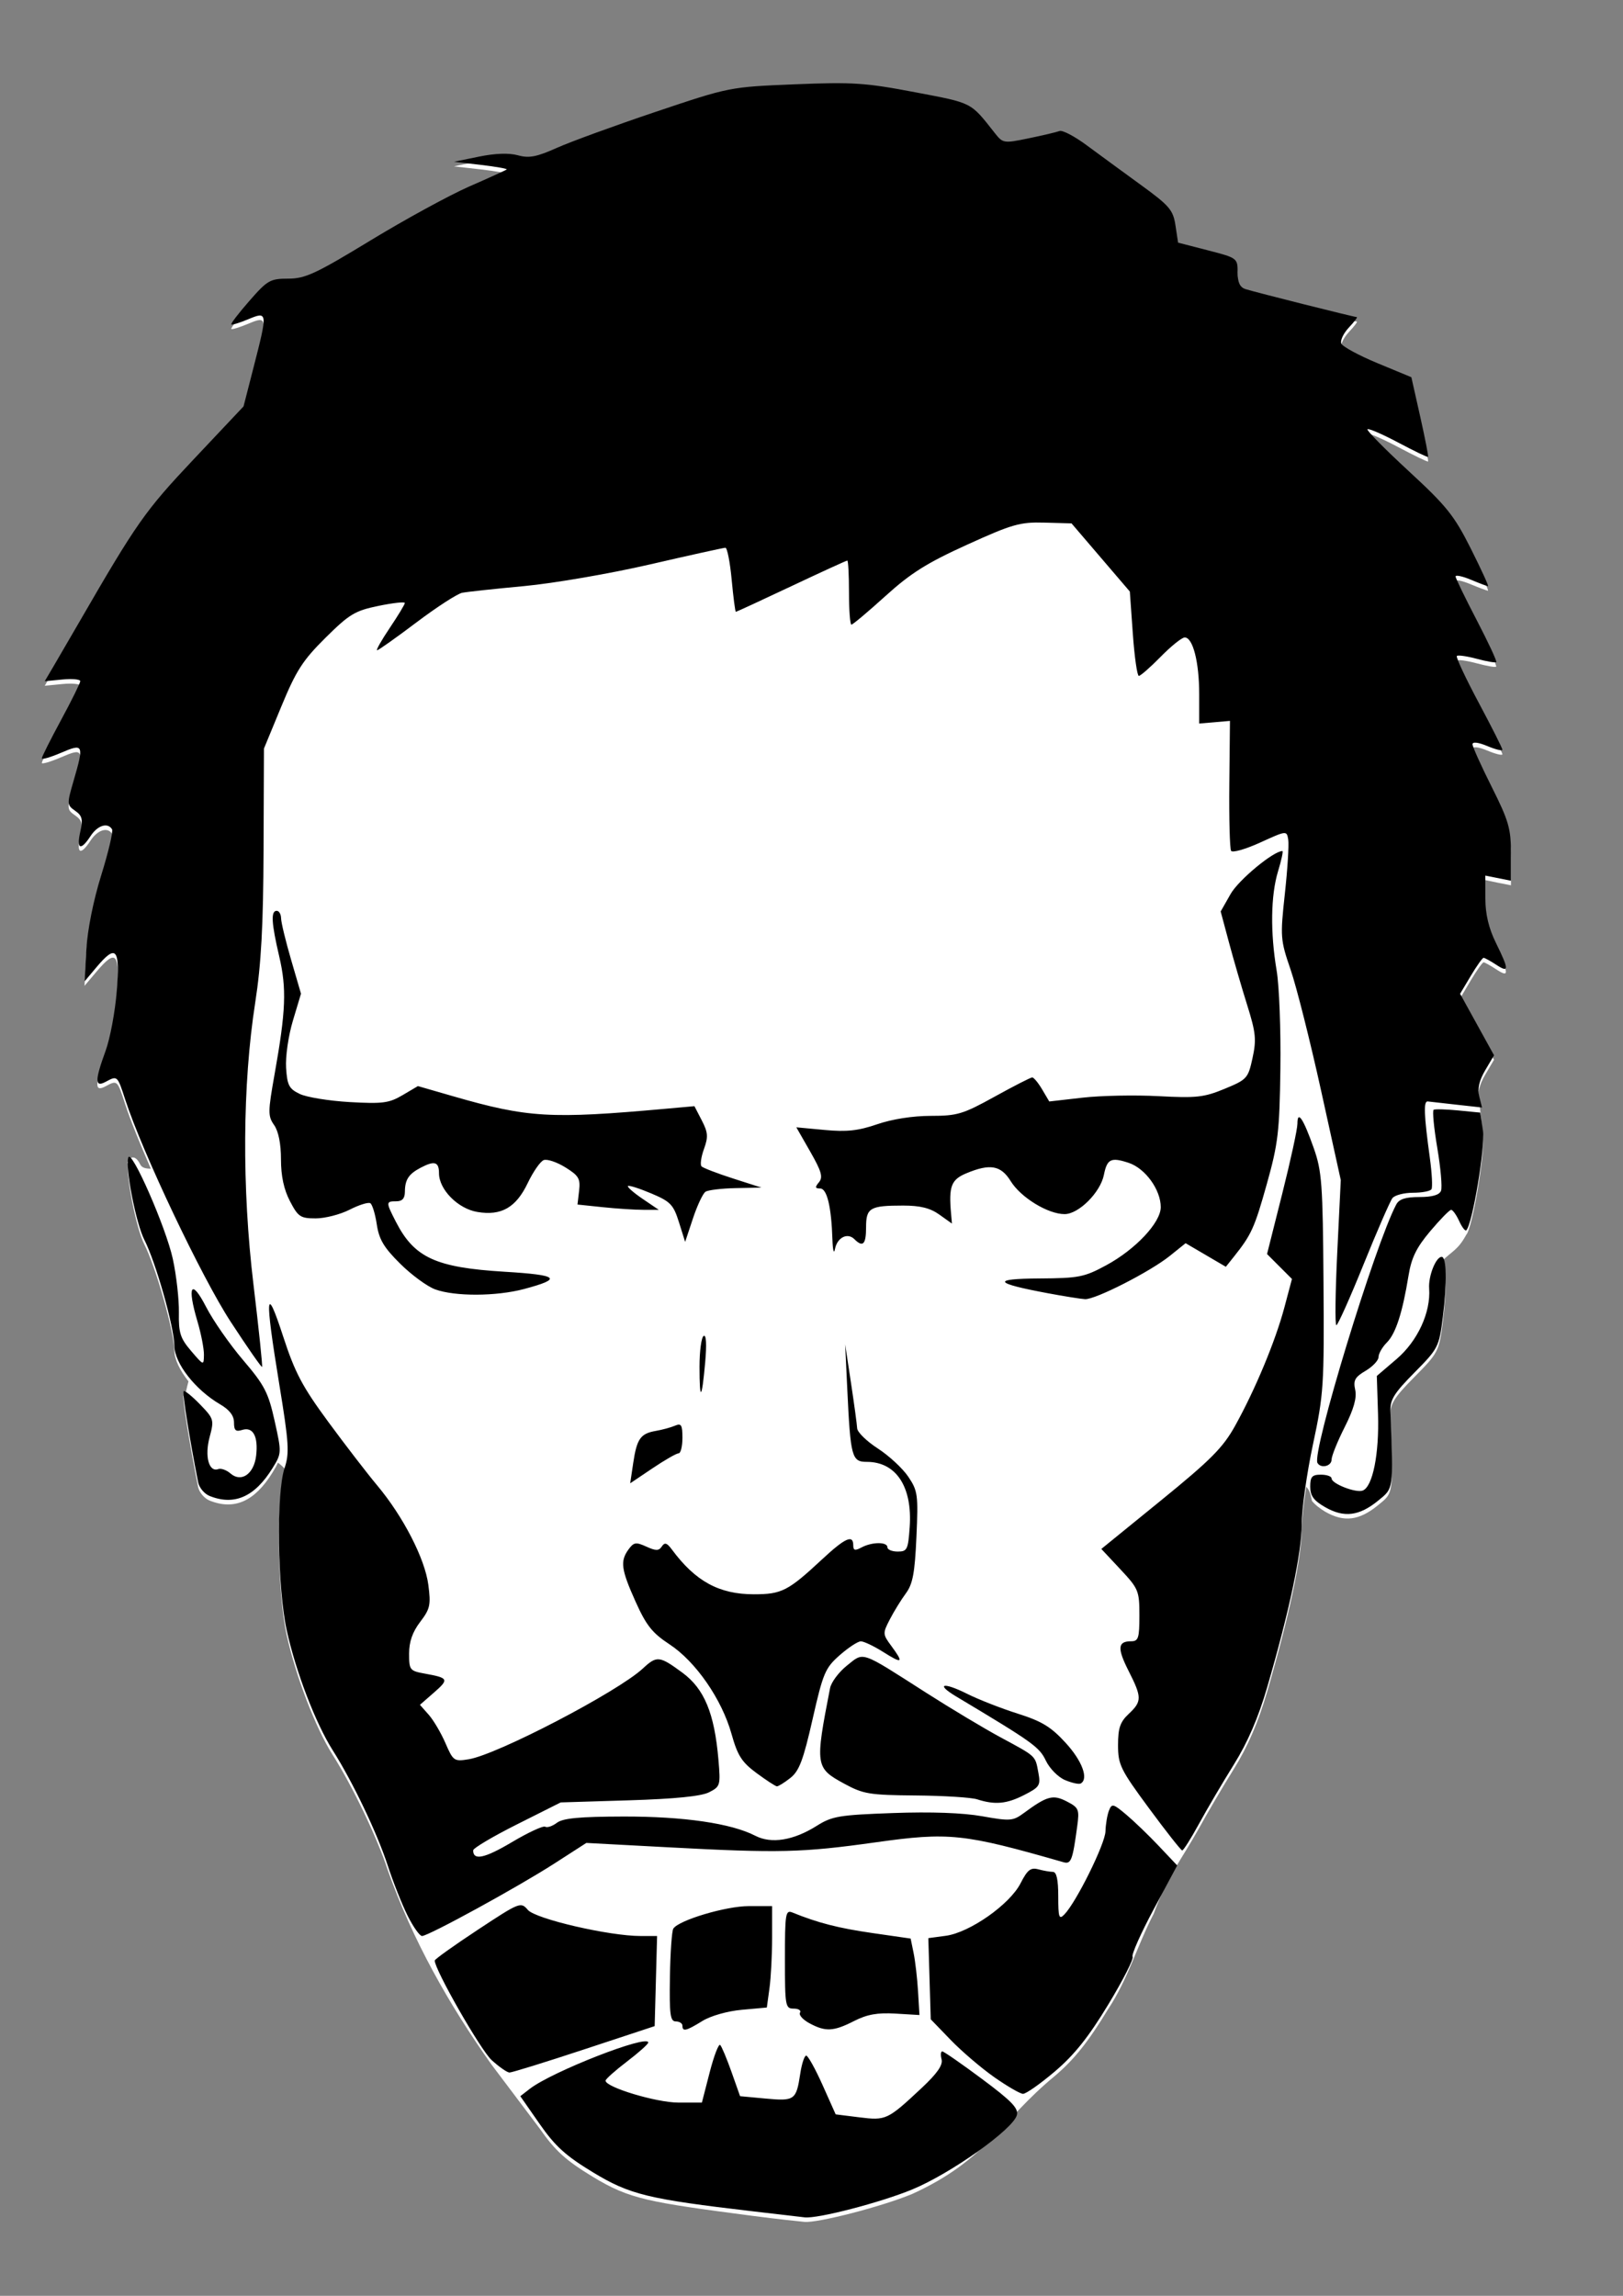 <?xml version="1.0" encoding="UTF-8" standalone="no"?>
<!-- Created with Inkscape (http://www.inkscape.org/) -->
<svg
   xmlns:dc="http://purl.org/dc/elements/1.1/"
   xmlns:cc="http://creativecommons.org/ns#"
   xmlns:rdf="http://www.w3.org/1999/02/22-rdf-syntax-ns#"
   xmlns:svg="http://www.w3.org/2000/svg"
   xmlns="http://www.w3.org/2000/svg"
   xmlns:sodipodi="http://sodipodi.sourceforge.net/DTD/sodipodi-0.dtd"
   xmlns:inkscape="http://www.inkscape.org/namespaces/inkscape"
   width="744.094"
   height="1052.362"
   id="svg2"
   sodipodi:version="0.32"
   inkscape:version="0.46"
   sodipodi:docname="HouseMD.svg"
   inkscape:output_extension="org.inkscape.output.svg.inkscape">
  <rect width="100%" height="100%" fill="#808080" stroke="none"/>
  <defs
     id="defs4">
    <inkscape:perspective
       sodipodi:type="inkscape:persp3d"
       inkscape:vp_x="0 : 526.18109 : 1"
       inkscape:vp_y="0 : 1000 : 0"
       inkscape:vp_z="744.09448 : 526.18109 : 1"
       inkscape:persp3d-origin="372.04724 : 350.78739 : 1"
       id="perspective10" />
    <inkscape:perspective
       sodipodi:type="inkscape:persp3d"
       inkscape:vp_x="0 : 526.18109 : 1"
       inkscape:vp_y="0 : 1000 : 0"
       inkscape:vp_z="744.09448 : 526.18109 : 1"
       inkscape:persp3d-origin="372.04724 : 350.78739 : 1"
       id="perspective2390" />
    <inkscape:perspective
       id="perspective2396"
       inkscape:persp3d-origin="372.04724 : 350.78739 : 1"
       inkscape:vp_z="744.09448 : 526.18109 : 1"
       inkscape:vp_y="0 : 1000 : 0"
       inkscape:vp_x="0 : 526.18109 : 1"
       sodipodi:type="inkscape:persp3d" />
  </defs>
  <sodipodi:namedview
     id="base"
     pagecolor="#ffffff"
     bordercolor="#666666"
     borderopacity="1.0"
     gridtolerance="10000"
     guidetolerance="10"
     objecttolerance="10"
     inkscape:pageopacity="0.0"
     inkscape:pageshadow="2"
     inkscape:zoom="0.49497475"
     inkscape:cx="536.72639"
     inkscape:cy="659.26276"
     inkscape:document-units="px"
     inkscape:current-layer="layer1"
     showgrid="false"
     inkscape:window-width="1280"
     inkscape:window-height="904"
     inkscape:window-x="-4"
     inkscape:window-y="-4" />
  <g
     inkscape:label="Layer 1"
     inkscape:groupmode="layer"
     id="layer1">
    <g
       id="g2445"
       transform="matrix(1.958,0,0,1.958,1195.077,-347.485)">
      <path
         sodipodi:nodetypes="csssscccssssssscccscccsssssssssscccsssscsccssccssssccssscccssscccccssscccsssscccccccccssscccccssssssssssssssssscccssssscccssssssc"
         id="path2422"
         d="M -415.783,198.01 C -418.158,198.035 -420.909,198.152 -424.315,198.291 C -439.525,198.911 -439.549,198.894 -456.815,204.697 C -466.318,207.892 -476.73,211.685 -479.971,213.135 C -484.731,215.265 -486.482,215.607 -489.096,214.885 C -491.186,214.308 -494.426,214.42 -498.221,215.197 L -504.065,216.416 L -497.721,217.135 C -494.226,217.544 -491.526,218.025 -491.721,218.197 C -491.916,218.37 -495.856,220.182 -500.471,222.197 C -505.086,224.213 -515.493,229.895 -523.596,234.822 C -536.435,242.631 -538.911,243.76 -542.877,243.76 C -547.111,243.76 -547.741,244.143 -551.971,248.979 C -554.472,251.837 -556.363,254.305 -556.19,254.479 C -556.016,254.652 -554.23,254.099 -552.221,253.26 C -547.684,251.364 -547.661,251.588 -550.971,264.479 L -553.346,273.666 L -565.033,286.072 C -576.451,298.183 -578.321,300.826 -591.877,324.26 C -594.104,328.11 -596.816,332.781 -597.908,334.635 L -599.877,338.01 L -595.721,337.604 C -593.435,337.386 -591.565,337.578 -591.565,338.01 C -591.565,338.442 -593.59,342.526 -596.065,347.104 C -598.54,351.681 -600.565,355.725 -600.565,356.072 C -600.565,356.42 -598.54,355.821 -596.065,354.76 C -590.775,352.492 -590.674,352.793 -593.19,361.447 C -594.73,366.747 -594.708,367.006 -592.783,368.354 C -591.125,369.515 -590.906,370.338 -591.565,373.26 C -592.493,377.376 -591.472,377.792 -589.158,374.26 C -587.51,371.744 -585.154,371.005 -584.127,372.666 C -583.823,373.159 -584.969,377.996 -586.658,383.416 C -588.508,389.348 -589.911,396.245 -590.158,400.76 L -590.565,408.26 L -587.815,405.01 C -583.154,399.462 -582.247,400.503 -583.033,410.51 C -583.411,415.322 -584.596,421.664 -585.658,424.572 C -588.199,431.528 -588.201,433.152 -585.658,431.791 C -582.872,430.3 -582.906,430.265 -581.033,436.01 C -579.803,439.784 -577.607,445.189 -575.033,451.072 C -576.184,451.068 -577.11,450.887 -577.502,450.104 C -578.745,447.617 -579.941,448.333 -580.533,449.604 L -580.377,449.979 C -580.792,453.177 -578.434,465.127 -576.565,468.791 C -573.865,474.084 -569.583,489.215 -569.533,493.635 C -569.51,495.708 -568.225,498.336 -566.221,500.854 C -566.637,502.409 -566.956,503.779 -566.971,504.354 C -567.177,504.241 -567.322,504.173 -567.377,504.229 C -567.725,504.577 -566.024,515.195 -563.971,525.572 C -563.721,526.834 -562.504,528.269 -561.283,528.76 C -555.49,531.091 -550.726,528.961 -546.565,522.229 C -545.968,521.264 -545.56,520.565 -545.283,519.885 C -544.654,520.373 -543.988,520.888 -543.533,521.541 C -543.603,521.783 -543.669,522.01 -543.752,522.26 C -545.721,528.192 -545.41,550.315 -543.221,560.26 C -541.098,569.903 -536.477,581.974 -532.471,588.291 C -527.805,595.648 -522.041,607.659 -519.565,615.26 C -513.821,631.549 -505.231,646.79 -495.252,660.822 L -484.002,675.76 C -480.369,680.974 -477.893,683.228 -471.502,687.104 C -462.895,692.323 -458.611,693.009 -434.065,696.229 C -428.68,696.935 -422.813,697.563 -421.94,697.635 C -418.895,697.886 -404.191,694.162 -396.783,691.104 C -379.16,683.073 -376.072,673.913 -363.377,663.479 C -358.819,659.607 -355.507,655.444 -350.908,647.854 C -346.248,640.84 -344.08,632.929 -340.221,625.51 C -337.053,616.796 -333.824,613.008 -329.627,605.51 C -327.752,602.072 -324.089,595.838 -321.471,591.635 C -318.226,586.426 -315.735,580.668 -313.658,573.541 C -308.488,555.792 -305.565,542.069 -305.565,535.416 C -305.565,533.375 -305.121,529.632 -304.502,525.541 C -303.578,526.44 -303.426,527.665 -303.158,528.854 C -302.355,529.844 -301.186,530.689 -300.033,531.385 C -295.645,533.893 -292.11,533.461 -287.69,529.854 C -284.032,526.869 -284.121,527.505 -284.815,508.979 C -284.917,506.23 -283.983,504.698 -279.19,499.854 C -273.597,494.202 -273.391,493.87 -272.502,486.791 C -271.515,478.929 -271.639,472.763 -272.783,472.76 C -270.287,470.288 -269.002,470.145 -267.033,466.541 C -265.594,465.101 -262.56,447.041 -263.127,443.26 L -264.002,435.197 C -264.45,433.413 -264.002,431.456 -262.596,429.072 L -260.533,425.572 L -264.502,418.385 L -268.471,411.197 L -265.971,406.979 C -264.59,404.663 -263.234,402.76 -262.971,402.76 C -262.708,402.76 -261.389,403.497 -260.033,404.385 C -256.974,406.39 -256.988,405.578 -260.096,399.26 C -261.777,395.843 -262.558,392.558 -262.565,388.885 L -262.565,383.51 L -259.565,384.135 L -256.565,384.729 L -256.565,378.229 C -256.565,372.525 -257.113,370.628 -261.065,362.76 C -263.54,357.832 -265.565,353.36 -265.565,352.791 C -265.565,352.162 -264.197,352.307 -262.065,353.197 C -260.14,354.002 -258.565,354.379 -258.565,354.041 C -258.565,353.703 -261.095,348.747 -264.158,343.01 C -267.222,337.273 -269.51,332.362 -269.252,332.104 C -268.994,331.846 -266.876,332.138 -264.565,332.76 C -262.254,333.382 -260.23,333.738 -260.033,333.541 C -259.837,333.344 -261.886,328.93 -264.596,323.729 C -267.306,318.527 -269.516,313.93 -269.533,313.51 C -269.551,313.09 -267.963,313.428 -265.971,314.26 C -263.979,315.092 -262.153,315.76 -261.94,315.76 C -261.726,315.76 -263.537,311.794 -265.971,306.947 C -269.857,299.209 -271.652,297.011 -280.533,288.822 C -286.096,283.694 -290.414,279.297 -290.158,279.041 C -289.903,278.786 -286.683,280.164 -282.971,282.135 C -279.259,284.106 -276.094,285.638 -275.971,285.51 C -275.847,285.382 -276.677,281.139 -277.815,276.072 L -279.908,266.854 L -287.846,263.572 C -292.21,261.764 -295.99,259.694 -296.283,258.979 C -296.576,258.263 -295.799,256.576 -294.533,255.229 C -293.268,253.882 -292.415,252.76 -292.658,252.76 C -293.266,252.76 -316.412,246.962 -318.721,246.229 C -320.046,245.808 -320.565,244.679 -320.565,242.291 C -320.565,238.982 -320.65,238.908 -327.533,237.135 L -334.533,235.354 L -335.127,231.291 C -335.679,227.664 -336.512,226.703 -343.315,221.76 C -347.478,218.735 -353.173,214.58 -355.971,212.51 C -358.769,210.44 -361.616,208.941 -362.283,209.197 C -362.951,209.454 -366.202,210.235 -369.502,210.916 C -375.359,212.126 -375.529,212.08 -377.408,209.697 C -383.209,202.345 -382.497,202.728 -396.096,200.135 C -404.804,198.475 -408.659,197.934 -415.783,198.01 z"
         style="fill:#ffffff" />
      <path
         sodipodi:nodetypes="cccscccssscccscccsscccssssssscccccccsssssssscccssssccssscccccsccsssccccccsccssssccccccsccsssssssssssscccsssssscccsssssssssssssscccsccssssscccscccccsssssssssccssssssssccssssssssssssssscccsssssssssssssccssssssccsssscccssssssccssssssssssssssssssssssccssssccccssssscccsssssssssssccssccsssscccsssssssssscccscccssssssscccsssssssssscccssssscccssssssssssssssssssccccsssccccccccssssssscccssssscccccssscccccsssssssssssssssssscccsssccsssssssscccssssssscccsssscccsssscccssssscccccsccsssssssssssscccsssccccccsscccscccssccccccsssssssssssc"
         id="path2443"
         d="M -427.565,698.703 L -427.565,698.703 z M -434.065,695.157 C -458.654,692.287 -462.895,691.253 -471.503,686.034 C -477.894,682.159 -480.365,679.918 -483.998,674.703 L -488.526,668.203 L -486.295,666.474 C -481.097,662.445 -458.565,653.643 -458.565,655.642 C -458.565,656 -460.815,658.008 -463.565,660.105 C -466.315,662.202 -468.565,664.21 -468.565,664.566 C -468.565,666.114 -456.64,669.703 -451.497,669.703 L -446.008,669.703 L -444.187,662.636 C -443.186,658.749 -442.077,655.857 -441.724,656.211 C -441.371,656.564 -440.178,659.407 -439.073,662.528 L -437.065,668.203 L -431.065,668.762 C -424.296,669.392 -423.912,669.117 -422.98,662.953 C -422.627,660.616 -421.999,658.703 -421.585,658.703 C -421.171,658.703 -419.449,661.798 -417.757,665.581 L -414.682,672.458 L -409.142,673.15 C -402.892,673.931 -402.552,673.771 -394.56,666.296 C -390.916,662.887 -389.539,660.91 -389.886,659.583 C -390.156,658.549 -390.082,657.71 -389.721,657.718 C -389.36,657.726 -385.165,660.636 -380.399,664.185 C -373.481,669.336 -371.84,671.039 -372.257,672.634 C -373.121,675.937 -387.716,686.306 -396.759,690.039 C -404.166,693.098 -418.886,696.92 -421.922,696.572 C -422.55,696.5 -428.015,695.864 -434.065,695.157 z M -377.565,663.744 C -380.59,661.621 -385.17,657.707 -387.743,655.044 L -392.421,650.203 L -392.704,640.703 L -392.986,631.203 L -388.885,630.651 C -383.294,629.897 -373.916,623.313 -371.395,618.37 C -369.787,615.218 -369.023,614.614 -367.244,615.091 C -366.045,615.413 -364.502,615.682 -363.815,615.69 C -362.962,615.699 -362.565,617.52 -362.565,621.417 C -362.565,626.38 -362.377,626.939 -361.14,625.667 C -358.342,622.79 -351.591,609.148 -351.508,606.203 C -351.462,604.553 -351.096,602.369 -350.695,601.349 C -350.019,599.631 -349.721,599.701 -346.624,602.307 C -344.786,603.854 -341.354,607.159 -338.998,609.653 L -334.715,614.186 L -340.209,624.428 C -343.23,630.062 -345.457,635.069 -345.156,635.555 C -344.856,636.041 -347.432,641.097 -350.882,646.791 C -355.48,654.381 -358.812,658.552 -363.37,662.423 C -366.789,665.327 -370.144,667.68 -370.826,667.652 C -371.507,667.625 -374.54,665.866 -377.565,663.744 z M -495.246,659.749 C -497.809,657.416 -508.565,638.604 -508.565,636.453 C -508.565,636.146 -504.038,632.91 -498.505,629.262 C -488.643,622.758 -488.413,622.667 -486.755,624.596 C -484.937,626.713 -467.711,630.703 -460.392,630.703 L -456.497,630.703 L -456.781,641.252 L -457.065,651.8 L -473.565,657.244 C -482.64,660.238 -490.515,662.678 -491.065,662.666 C -491.615,662.654 -493.496,661.342 -495.246,659.749 z M -450.565,651.703 C -450.565,651.153 -451.261,650.703 -452.113,650.703 C -453.422,650.703 -453.635,649.098 -453.495,640.322 C -453.404,634.612 -453.045,629.504 -452.697,628.97 C -451.407,626.992 -440.373,623.703 -435.027,623.703 L -429.565,623.703 L -429.565,631.064 C -429.565,635.112 -429.843,640.454 -430.183,642.935 L -430.801,647.447 L -436.658,647.978 C -440.041,648.285 -443.947,649.394 -445.907,650.606 C -449.707,652.954 -450.565,653.156 -450.565,651.703 z M -420.844,651.116 C -422.373,650.287 -423.359,649.18 -423.035,648.656 C -422.711,648.132 -423.373,647.703 -424.506,647.703 C -426.466,647.703 -426.565,647.147 -426.565,636.096 C -426.565,625.437 -426.422,624.547 -424.815,625.202 C -418.873,627.622 -414.029,628.866 -406.095,630.01 L -397.126,631.303 L -396.425,634.732 C -396.039,636.618 -395.575,640.646 -395.394,643.682 L -395.065,649.203 L -400.689,648.869 C -404.906,648.618 -407.337,649.056 -410.399,650.619 C -415.198,653.067 -417.081,653.157 -420.844,651.116 z M -514.909,625.953 C -516.217,623.341 -518.313,618.053 -519.567,614.203 C -522.043,606.602 -527.777,594.592 -532.442,587.235 C -536.449,580.918 -541.084,568.847 -543.206,559.203 C -545.395,549.258 -545.702,527.124 -543.734,521.193 C -542.554,517.639 -542.697,515.384 -544.984,501.41 C -548.394,480.568 -548.159,477.754 -544.058,490.335 C -541.296,498.807 -539.565,502.085 -533.494,510.335 C -529.5,515.763 -524.348,522.453 -522.046,525.203 C -515.941,532.493 -510.868,542.348 -510.063,548.481 C -509.443,553.2 -509.644,554.119 -511.967,557.164 C -513.769,559.526 -514.565,561.802 -514.565,564.591 C -514.565,568.451 -514.414,568.64 -510.815,569.289 C -505.311,570.282 -505.167,570.593 -508.756,573.726 L -512.027,576.582 L -509.981,578.893 C -508.855,580.163 -507.088,583.16 -506.053,585.552 C -504.243,589.735 -504.036,589.879 -500.618,589.329 C -493.948,588.254 -465.757,573.567 -459.841,568.084 C -456.545,565.029 -455.965,565.091 -450.565,569.062 C -445.437,572.834 -443.066,578.565 -442.133,589.436 C -441.617,595.452 -441.694,595.718 -444.332,597.057 C -446.175,597.993 -452.275,598.605 -463.065,598.937 L -479.065,599.429 L -489.315,604.575 C -494.952,607.406 -499.565,610.141 -499.565,610.653 C -499.565,613.096 -496.891,612.531 -490.507,608.739 C -486.676,606.462 -483.163,604.834 -482.7,605.119 C -482.238,605.405 -481.005,604.993 -479.962,604.203 C -478.533,603.121 -474.687,602.759 -464.38,602.735 C -450.271,602.702 -439.126,604.327 -433.498,607.238 C -429.743,609.179 -424.562,608.34 -419.107,604.907 C -415.515,602.646 -413.864,602.369 -401.262,601.916 C -392.337,601.595 -384.871,601.864 -380.364,602.67 C -373.867,603.831 -373.159,603.78 -370.709,601.975 C -365.168,597.895 -363.811,597.524 -360.567,599.202 C -357.76,600.654 -357.59,601.055 -358.12,604.983 C -359.207,613.028 -359.557,613.941 -361.36,613.423 C -384.746,606.712 -388.111,606.357 -405.372,608.78 C -422.521,611.187 -427.93,611.319 -453.565,609.953 L -473.065,608.914 L -480.565,613.744 C -489.068,619.22 -510.042,630.703 -511.541,630.703 C -512.085,630.703 -513.601,628.566 -514.909,625.953 z M -341.315,600.803 C -348.019,591.712 -348.565,590.6 -348.565,586.012 C -348.565,582.014 -348.08,580.596 -346.065,578.703 C -342.949,575.776 -342.953,574.845 -346.1,568.632 C -348.79,563.324 -348.651,561.703 -345.506,561.703 C -343.798,561.703 -343.565,560.975 -343.565,555.66 C -343.565,549.887 -343.763,549.405 -348.021,544.853 L -352.477,540.089 L -338.517,528.736 C -326.855,519.251 -324,516.38 -321.172,511.293 C -316.454,502.805 -311.709,491.413 -309.614,483.545 L -307.842,476.888 L -310.76,473.97 L -313.678,471.051 L -310.121,456.928 C -308.165,449.16 -306.565,441.792 -306.565,440.554 C -306.565,437.273 -305.19,439.313 -302.757,446.203 C -300.834,451.649 -300.622,454.56 -300.456,477.703 C -300.283,501.864 -300.413,503.854 -302.919,515.591 C -304.374,522.404 -305.565,530.845 -305.565,534.349 C -305.565,541.002 -308.47,554.715 -313.641,572.464 C -315.717,579.591 -318.202,585.352 -321.447,590.561 C -324.065,594.764 -327.742,601.016 -329.617,604.453 C -331.492,607.891 -333.26,610.687 -333.545,610.668 C -333.831,610.649 -337.327,606.209 -341.315,600.803 z M -381.565,598.703 C -382.94,598.263 -389.404,597.858 -395.929,597.803 C -406.796,597.712 -408.207,597.478 -412.703,595.031 C -419.453,591.358 -419.533,590.815 -415.997,572.68 C -415.727,571.292 -413.946,568.912 -412.04,567.391 C -407.989,564.159 -409.101,563.779 -393.565,573.711 C -387.79,577.402 -379.915,582.122 -376.065,584.199 C -367.63,588.749 -367.974,588.428 -367.223,592.446 C -366.663,595.443 -366.916,595.842 -370.551,597.696 C -374.665,599.795 -377.38,600.043 -381.565,598.703 z M -433.212,592.559 C -436.674,590.001 -437.644,588.482 -439.077,583.375 C -441.354,575.26 -447.459,566.444 -453.586,562.422 C -457.619,559.775 -459.031,558.002 -461.528,552.444 C -464.926,544.882 -465.187,542.936 -463.174,540.184 C -461.954,538.515 -461.445,538.437 -459.015,539.544 C -456.767,540.568 -456.084,540.56 -455.386,539.504 C -454.718,538.493 -454.198,538.648 -453.049,540.203 C -447.532,547.667 -441.975,550.703 -433.827,550.703 C -427.326,550.703 -425.831,549.938 -417.874,542.533 C -412.466,537.5 -410.565,536.643 -410.565,539.238 C -410.565,540.446 -410.152,540.553 -408.63,539.738 C -406.166,538.419 -402.565,538.399 -402.565,539.703 C -402.565,540.253 -401.481,540.703 -400.157,540.703 C -397.939,540.703 -397.718,540.25 -397.349,534.953 C -396.693,525.536 -400.532,519.703 -407.388,519.703 C -410.916,519.703 -411.207,518.623 -411.962,502.703 L -412.46,492.203 L -411.098,501.203 C -410.349,506.153 -409.698,510.944 -409.651,511.849 C -409.603,512.754 -407.427,514.878 -404.815,516.569 C -402.202,518.26 -398.993,521.233 -397.684,523.176 C -395.458,526.479 -395.333,527.395 -395.771,537.241 C -396.149,545.727 -396.629,548.299 -398.247,550.488 C -399.351,551.981 -401.041,554.724 -402.002,556.582 C -403.697,559.859 -403.686,560.047 -401.657,562.792 C -398.685,566.812 -399.025,567.069 -403.545,564.216 C -405.734,562.834 -408.096,561.71 -408.795,561.718 C -409.493,561.726 -411.72,563.189 -413.743,564.968 C -417.135,567.951 -417.629,569.118 -420.092,579.958 C -422.274,589.564 -423.226,592.078 -425.298,593.708 C -426.693,594.806 -428.111,595.685 -428.449,595.664 C -428.788,595.642 -430.931,594.245 -433.212,592.559 z M -360.976,594.198 C -362.591,593.517 -364.595,591.486 -365.476,589.637 C -366.995,586.45 -368.482,585.387 -386.441,574.642 C -391.422,571.661 -389.538,571.181 -383.914,573.997 C -381.247,575.333 -375.915,577.422 -372.065,578.64 C -366.388,580.436 -364.261,581.734 -360.815,585.502 C -356.946,589.731 -355.399,593.933 -357.315,595.005 C -357.727,595.236 -359.375,594.873 -360.976,594.198 z M -300.032,530.329 C -302.755,528.773 -303.565,527.668 -303.565,525.507 C -303.565,523.183 -303.137,522.703 -301.065,522.703 C -299.69,522.703 -298.565,523.099 -298.565,523.582 C -298.565,524.82 -292.874,527.036 -291.272,526.421 C -288.932,525.523 -287.394,517.836 -287.689,508.516 L -287.972,499.589 L -283.344,495.633 C -278.416,491.42 -275.314,484.701 -275.72,479.111 C -275.93,476.214 -274.138,471.701 -272.779,471.705 C -271.635,471.708 -271.513,477.854 -272.5,485.717 C -273.389,492.795 -273.57,493.15 -279.162,498.802 C -283.956,503.646 -284.89,505.158 -284.787,507.907 C -284.094,526.434 -284.007,525.799 -287.664,528.785 C -292.084,532.392 -295.644,532.836 -300.032,530.329 z M -561.285,527.683 C -562.506,527.192 -563.709,525.758 -563.959,524.496 C -566.012,514.119 -567.699,503.504 -567.351,503.156 C -567.118,502.923 -565.404,504.305 -563.542,506.227 C -560.265,509.608 -560.192,509.855 -561.279,513.929 C -562.475,518.408 -561.444,522.194 -559.247,521.394 C -558.597,521.158 -557.315,521.616 -556.398,522.413 C -553.862,524.618 -550.883,522.553 -550.379,518.242 C -549.855,513.747 -551.113,511.425 -553.639,512.227 C -555.167,512.712 -555.565,512.353 -555.565,510.486 C -555.565,508.889 -556.608,507.524 -558.815,506.234 C -564.627,502.834 -569.478,496.643 -569.524,492.565 C -569.573,488.145 -573.859,473.006 -576.559,467.714 C -578.531,463.849 -581.08,450.748 -580.31,448.44 C -579.602,446.321 -571.482,464.836 -569.888,472.203 C -569.054,476.053 -568.416,481.695 -568.469,484.741 C -568.551,489.505 -568.151,490.762 -565.605,493.741 C -562.652,497.196 -562.646,497.198 -562.605,494.635 C -562.583,493.222 -563.267,489.702 -564.125,486.813 C -566.611,478.44 -565.563,476.694 -562.097,483.434 C -560.465,486.607 -556.565,492.208 -553.431,495.881 C -548.414,501.76 -547.532,503.461 -546.053,510.109 C -544.395,517.564 -544.401,517.702 -546.541,521.164 C -550.702,527.897 -555.491,530.014 -561.285,527.683 z M -462.086,519.963 C -461.241,514.29 -460.381,513.072 -456.782,512.453 C -455.288,512.196 -453.277,511.649 -452.315,511.238 C -450.833,510.604 -450.565,511.043 -450.565,514.096 C -450.565,516.08 -450.969,517.703 -451.464,517.703 C -451.959,517.703 -454.711,519.283 -457.579,521.213 L -462.795,524.723 L -462.086,519.963 z M -301.871,519.953 C -303.246,517.527 -288.39,468.81 -283.423,459.453 C -282.749,458.184 -281.26,457.703 -277.998,457.703 C -274.956,457.703 -273.319,457.226 -272.935,456.227 C -272.624,455.414 -273.02,450.899 -273.816,446.192 C -274.612,441.486 -274.994,437.475 -274.664,437.28 C -274.334,437.085 -271.745,437.154 -268.91,437.433 L -263.756,437.939 L -263.121,442.178 C -262.554,445.96 -265.577,464.049 -267.017,465.489 C -267.277,465.749 -268.029,464.779 -268.688,463.332 C -269.347,461.886 -270.193,460.703 -270.569,460.703 C -270.944,460.703 -273.145,462.949 -275.459,465.693 C -278.696,469.532 -279.868,471.923 -280.542,476.062 C -281.963,484.795 -283.544,489.682 -285.617,491.756 C -286.688,492.827 -287.565,494.353 -287.565,495.147 C -287.565,495.941 -288.927,497.395 -290.593,498.379 C -293.109,499.865 -293.522,500.621 -293.033,502.846 C -292.623,504.714 -293.37,507.356 -295.505,511.585 C -297.188,514.919 -298.565,518.334 -298.565,519.175 C -298.565,520.728 -301.095,521.324 -301.871,519.953 z M -446.565,497.429 C -446.565,493.795 -446.13,490.553 -445.599,490.224 C -444.992,489.849 -444.858,492.15 -445.238,496.415 C -446.028,505.274 -446.565,505.684 -446.565,497.429 z M -556.359,486.881 C -563.126,476.513 -576.975,447.344 -581.014,434.953 C -582.887,429.208 -582.844,429.247 -585.63,430.738 C -588.173,432.099 -588.174,430.446 -585.634,423.491 C -584.571,420.583 -583.393,414.266 -583.015,409.453 C -582.229,399.446 -583.142,398.396 -587.803,403.944 L -590.541,407.203 L -590.13,399.703 C -589.883,395.189 -588.497,388.281 -586.648,382.349 C -584.958,376.929 -583.825,372.091 -584.129,371.599 C -585.156,369.937 -587.508,370.688 -589.157,373.203 C -591.471,376.735 -592.49,376.305 -591.561,372.188 C -590.902,369.267 -591.105,368.438 -592.763,367.277 C -594.688,365.929 -594.702,365.687 -593.161,360.388 C -590.645,351.733 -590.775,351.436 -596.065,353.703 C -598.54,354.764 -600.565,355.348 -600.565,355 C -600.565,354.652 -598.54,350.622 -596.065,346.045 C -593.59,341.467 -591.565,337.369 -591.565,336.936 C -591.565,336.504 -593.435,336.329 -595.72,336.547 L -599.876,336.943 L -597.89,333.573 C -596.798,331.72 -594.082,327.053 -591.855,323.203 C -578.299,299.77 -576.432,297.113 -565.014,285.002 L -553.331,272.611 L -550.968,263.407 C -547.658,250.517 -547.682,250.307 -552.218,252.203 C -554.228,253.043 -556.014,253.587 -556.187,253.414 C -556.361,253.24 -554.457,250.759 -551.956,247.901 C -547.726,243.065 -547.093,242.703 -542.859,242.703 C -538.893,242.703 -536.416,241.552 -523.577,233.744 C -515.475,228.816 -505.07,223.135 -500.455,221.119 C -495.84,219.104 -491.905,217.313 -491.709,217.141 C -491.514,216.968 -494.214,216.491 -497.709,216.082 L -504.065,215.337 L -498.192,214.135 C -494.397,213.358 -491.174,213.248 -489.084,213.826 C -486.47,214.547 -484.717,214.212 -479.957,212.083 C -476.716,210.633 -466.289,206.833 -456.786,203.638 C -439.52,197.835 -439.496,197.83 -424.286,197.21 C -410.663,196.655 -407.702,196.849 -396.091,199.063 C -382.492,201.655 -383.203,201.291 -377.402,208.644 C -375.522,211.027 -375.333,211.056 -369.476,209.846 C -366.176,209.164 -362.93,208.397 -362.262,208.141 C -361.595,207.885 -358.759,209.369 -355.961,211.439 C -353.162,213.509 -347.466,217.678 -343.303,220.703 C -336.5,225.646 -335.671,226.612 -335.12,230.239 L -334.506,234.275 L -327.535,236.071 C -320.652,237.844 -320.565,237.909 -320.565,241.218 C -320.565,243.606 -320.03,244.738 -318.705,245.159 C -316.396,245.891 -293.267,251.703 -292.659,251.703 C -292.415,251.703 -293.251,252.805 -294.517,254.152 C -295.782,255.499 -296.578,257.187 -296.285,257.902 C -295.992,258.618 -292.182,260.683 -287.818,262.491 L -279.884,265.779 L -277.815,274.991 C -276.678,280.058 -275.848,284.308 -275.971,284.436 C -276.095,284.564 -279.233,283.055 -282.946,281.084 C -286.658,279.113 -289.904,277.709 -290.159,277.965 C -290.415,278.22 -286.072,282.625 -280.51,287.754 C -271.629,295.942 -269.857,298.153 -265.97,305.891 C -263.536,310.738 -261.719,314.703 -261.932,314.703 C -262.146,314.703 -263.95,314.022 -265.943,313.19 C -267.935,312.357 -269.55,312.02 -269.533,312.44 C -269.516,312.86 -267.284,317.459 -264.574,322.661 C -261.864,327.863 -259.808,332.28 -260.005,332.477 C -260.202,332.674 -262.254,332.326 -264.565,331.703 C -266.876,331.081 -268.978,330.783 -269.236,331.041 C -269.494,331.299 -267.198,336.204 -264.135,341.941 C -261.071,347.678 -258.565,352.649 -258.565,352.987 C -258.565,353.325 -260.14,352.943 -262.065,352.139 C -264.197,351.248 -265.565,351.08 -265.565,351.71 C -265.565,352.278 -263.54,356.775 -261.065,361.703 C -257.113,369.572 -256.565,371.455 -256.565,377.158 L -256.565,383.653 L -259.565,383.053 L -262.565,382.453 L -262.555,387.828 C -262.549,391.502 -261.768,394.786 -260.087,398.203 C -256.979,404.521 -256.97,405.323 -260.029,403.318 C -261.385,402.43 -262.71,401.703 -262.973,401.703 C -263.236,401.703 -264.581,403.598 -265.962,405.913 L -268.473,410.124 L -264.499,417.323 L -260.525,424.522 L -262.588,428.018 C -263.994,430.401 -264.441,432.346 -263.994,434.131 L -263.337,436.747 L -269.201,436.098 C -272.426,435.741 -275.5,435.394 -276.033,435.326 C -277.066,435.195 -276.951,438.347 -275.544,448.63 C -275.061,452.165 -274.894,455.428 -275.174,455.88 C -275.454,456.333 -277.401,456.703 -279.501,456.703 C -281.601,456.703 -283.766,457.266 -284.311,457.953 C -284.857,458.641 -287.896,465.616 -291.065,473.453 C -294.234,481.291 -297.106,487.703 -297.446,487.704 C -297.786,487.704 -297.693,480.06 -297.238,470.718 L -296.411,453.731 L -301.021,432.795 C -303.557,421.279 -306.76,408.56 -308.14,404.53 C -310.561,397.46 -310.609,396.835 -309.505,386.702 C -308.875,380.926 -308.519,375.229 -308.713,374.042 C -309.064,371.888 -309.077,371.89 -315.298,374.725 C -318.727,376.287 -321.785,377.156 -322.094,376.655 C -322.404,376.154 -322.59,369.105 -322.509,360.99 L -322.361,346.236 L -325.963,346.546 L -329.565,346.856 L -329.565,339.929 C -329.565,332.455 -331.039,326.703 -332.954,326.703 C -333.611,326.703 -336.136,328.728 -338.565,331.203 C -340.994,333.678 -343.301,335.703 -343.693,335.703 C -344.084,335.703 -344.719,331.259 -345.104,325.828 L -345.805,315.952 L -352.632,307.974 L -359.459,299.996 L -365.806,299.822 C -371.528,299.664 -373.308,300.172 -383.897,304.982 C -393.331,309.267 -397.097,311.634 -403.033,317.01 C -407.097,320.691 -410.68,323.703 -410.994,323.703 C -411.308,323.703 -411.565,320.328 -411.565,316.203 C -411.565,312.078 -411.742,308.703 -411.958,308.703 C -412.174,308.703 -418.072,311.403 -425.065,314.703 C -432.057,318.003 -437.902,320.703 -438.054,320.703 C -438.206,320.703 -438.646,317.328 -439.032,313.203 C -439.419,309.078 -440.08,305.703 -440.5,305.703 C -440.921,305.703 -448.87,307.458 -458.165,309.604 C -467.46,311.749 -480.69,314.029 -487.565,314.671 C -494.44,315.312 -500.991,316.019 -502.124,316.241 C -503.257,316.464 -508.078,319.584 -512.839,323.174 C -517.599,326.765 -521.747,329.703 -522.056,329.703 C -522.365,329.703 -521.031,327.347 -519.091,324.467 C -517.152,321.586 -515.565,318.963 -515.565,318.636 C -515.565,318.309 -518.337,318.614 -521.726,319.312 C -527.243,320.449 -528.544,321.231 -534.147,326.785 C -539.471,332.061 -541.014,334.461 -544.479,342.85 L -548.553,352.713 L -548.644,376.458 C -548.712,394.297 -549.199,403.188 -550.6,412.203 C -553.586,431.421 -553.733,455.488 -551.004,478.198 C -549.749,488.646 -548.845,497.317 -548.996,497.468 C -549.147,497.619 -552.46,492.855 -556.359,486.881 z M -365.065,480.214 C -377.705,477.85 -378.271,476.838 -366.992,476.767 C -357.743,476.708 -356.463,476.456 -351.337,473.68 C -344.456,469.953 -338.565,463.674 -338.565,460.068 C -338.565,455.99 -342.199,450.979 -346.087,449.696 C -350.218,448.333 -351.129,448.776 -351.877,452.514 C -352.701,456.635 -357.776,461.703 -361.08,461.703 C -364.977,461.703 -371.329,457.82 -373.696,453.991 C -375.992,450.276 -378.531,449.827 -384.097,452.152 C -387.635,453.63 -388.232,455.205 -387.666,461.56 L -387.455,463.917 L -390.414,461.81 C -392.563,460.28 -394.883,459.703 -398.887,459.703 C -406.676,459.703 -407.565,460.226 -407.565,464.81 C -407.565,468.805 -408.31,469.558 -410.297,467.57 C -411.916,465.952 -414.334,467.184 -414.851,469.892 C -415.094,471.163 -415.358,470.178 -415.439,467.703 C -415.693,459.946 -416.711,455.703 -418.318,455.703 C -419.515,455.703 -419.569,455.414 -418.594,454.238 C -417.61,453.053 -418.001,451.685 -420.636,447.078 L -423.894,441.383 L -417.267,442.002 C -412.086,442.486 -409.395,442.193 -404.945,440.662 C -401.462,439.464 -396.599,438.703 -392.422,438.703 C -386.199,438.703 -384.869,438.303 -377.457,434.203 C -372.982,431.728 -369.023,429.703 -368.659,429.703 C -368.294,429.703 -367.247,430.97 -366.333,432.518 L -364.67,435.334 L -356.867,434.442 C -352.576,433.952 -344.565,433.793 -339.065,434.089 C -330.223,434.564 -328.433,434.365 -323.609,432.371 C -318.367,430.204 -318.111,429.922 -317.074,425.159 C -316.137,420.857 -316.301,419.228 -318.313,412.809 C -319.589,408.742 -321.51,402.138 -322.583,398.134 L -324.534,390.854 L -322.205,386.753 C -320.344,383.476 -312.17,376.703 -310.078,376.703 C -309.848,376.703 -310.309,378.841 -311.102,381.453 C -312.816,387.103 -312.937,395.762 -311.426,404.703 C -310.823,408.278 -310.429,418.607 -310.552,427.657 C -310.753,442.435 -311.077,445.184 -313.73,454.657 C -316.597,464.894 -317.33,466.517 -321.398,471.619 L -323.323,474.035 L -328.034,471.274 L -332.745,468.513 L -336.456,471.495 C -341.046,475.184 -353.888,481.735 -356.29,481.613 C -357.266,481.563 -361.215,480.934 -365.065,480.214 z M -508.44,479.33 C -510.296,478.658 -513.986,475.957 -516.64,473.327 C -520.477,469.525 -521.602,467.637 -522.131,464.112 C -522.496,461.674 -523.178,459.442 -523.646,459.153 C -524.113,458.864 -526.294,459.545 -528.49,460.665 C -530.687,461.786 -534.257,462.703 -536.424,462.703 C -540.01,462.703 -540.551,462.342 -542.464,458.672 C -543.887,455.942 -544.565,452.788 -544.565,448.895 C -544.565,445.239 -545.148,442.315 -546.169,440.857 C -547.645,438.751 -547.635,437.788 -546.05,428.885 C -543.418,414.096 -543.215,408.917 -544.973,401.391 C -546.813,393.514 -546.969,390.703 -545.565,390.703 C -545.015,390.703 -544.554,391.491 -544.541,392.453 C -544.528,393.416 -543.473,397.78 -542.197,402.151 L -539.878,410.099 L -541.775,416.423 C -542.835,419.957 -543.538,424.83 -543.368,427.467 C -543.105,431.56 -542.677,432.372 -540.147,433.58 C -538.542,434.347 -533.282,435.199 -528.458,435.474 C -520.773,435.912 -519.243,435.711 -516.093,433.852 L -512.498,431.731 L -504.281,434.103 C -486.77,439.158 -481.487,439.469 -454.41,437.032 L -447.755,436.434 L -446.031,439.768 C -444.571,442.592 -444.494,443.618 -445.528,446.477 C -446.199,448.334 -446.451,450.157 -446.088,450.528 C -445.726,450.899 -442.422,452.169 -438.747,453.35 L -432.065,455.496 L -438.065,455.615 C -441.365,455.68 -444.561,456.064 -445.167,456.469 C -445.774,456.873 -447.093,459.678 -448.099,462.703 L -449.929,468.203 L -451.378,463.596 C -452.676,459.47 -453.353,458.767 -457.873,456.857 C -460.649,455.685 -463.1,454.905 -463.32,455.125 C -463.54,455.345 -462.006,456.69 -459.91,458.114 L -456.1,460.703 L -459.686,460.703 C -461.658,460.703 -465.941,460.424 -469.203,460.083 L -475.135,459.463 L -474.757,456.222 C -474.427,453.399 -474.845,452.693 -477.997,450.745 C -479.987,449.515 -482.26,448.756 -483.049,449.059 C -483.837,449.361 -485.513,451.768 -486.773,454.406 C -489.53,460.178 -492.963,462.15 -498.599,461.197 C -503.131,460.432 -507.565,455.947 -507.565,452.127 C -507.565,449.443 -508.613,449.133 -511.88,450.853 C -514.662,452.317 -515.53,453.642 -515.549,456.453 C -515.56,458.031 -516.162,458.703 -517.565,458.703 C -520.022,458.703 -520.026,458.884 -517.662,463.493 C -513.345,471.911 -508.338,474.214 -492.219,475.193 C -479.485,475.966 -478.534,476.812 -487.666,479.243 C -494.15,480.968 -503.799,481.009 -508.44,479.33 z"
         style="fill:#000000" />
    </g>
  </g>
</svg>
